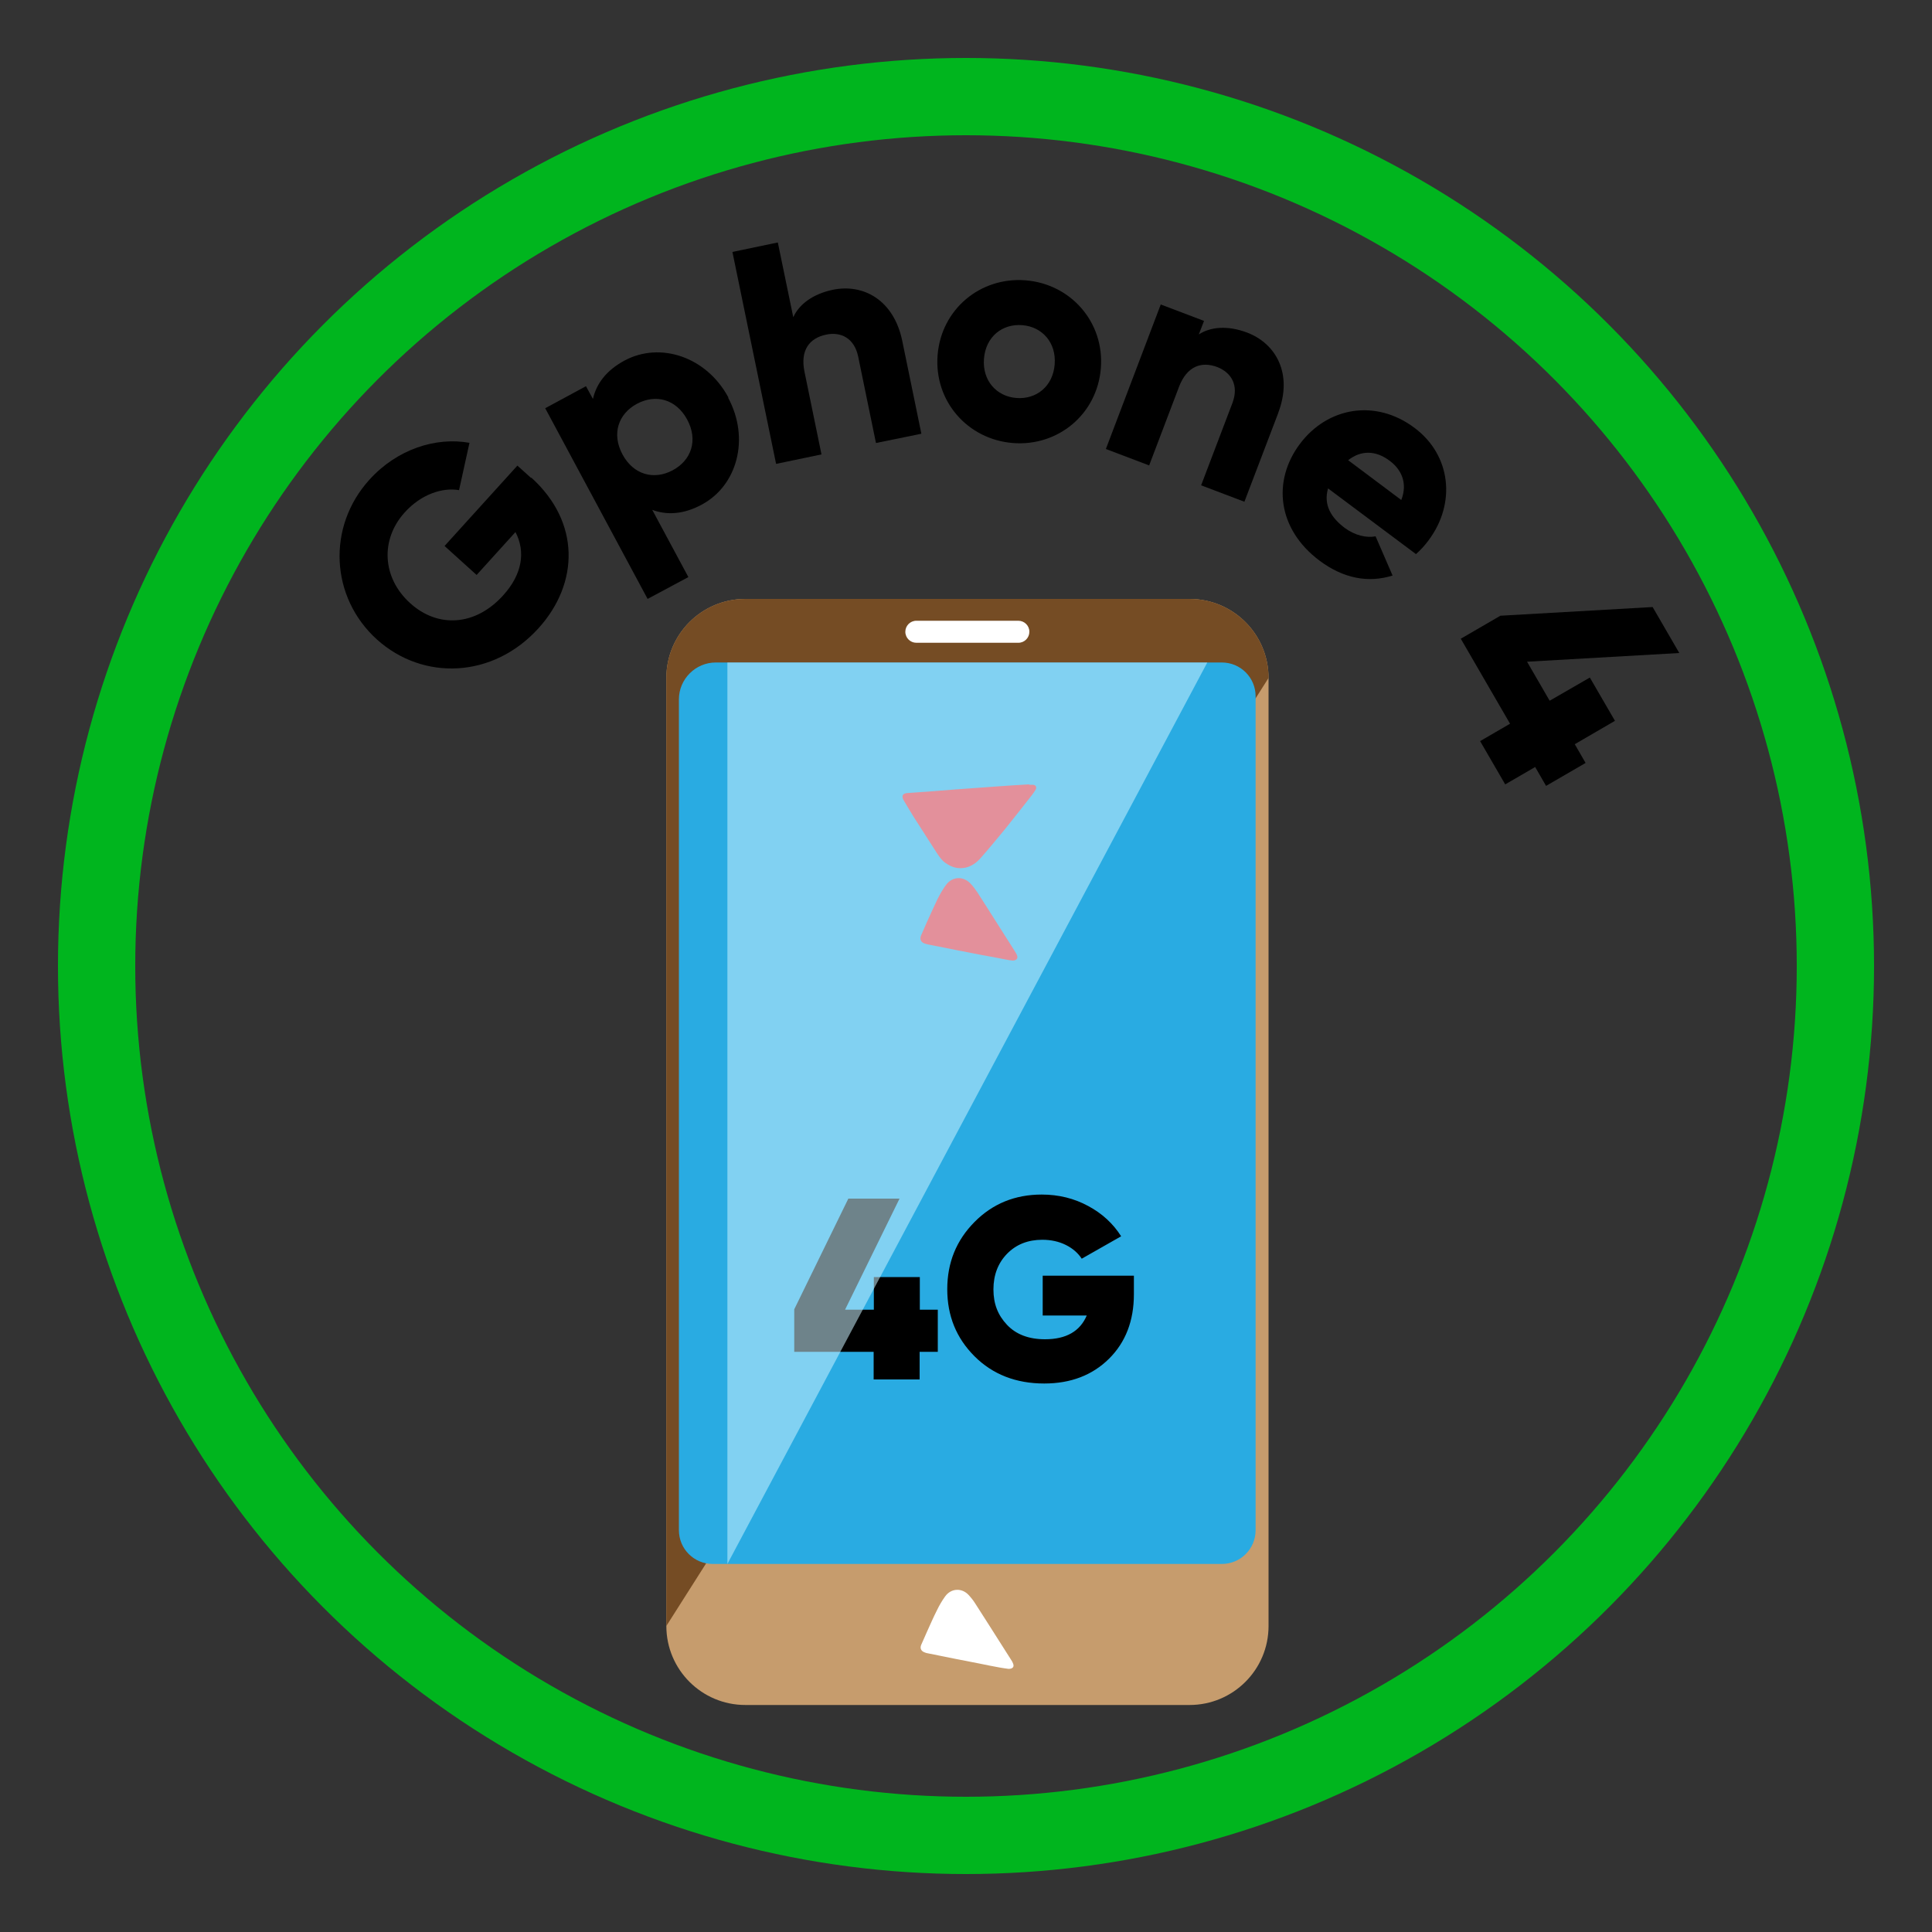 <?xml version="1.0" encoding="UTF-8"?><svg id="Layer_1" xmlns="http://www.w3.org/2000/svg" viewBox="0 0 100 100"><rect x="0" y="0" width="100" height="100" fill="#333333" stroke="none"/><defs><style>.cls-1{fill:#fff;}.cls-2{fill:none;stroke:#00b51e;stroke-miterlimit:10;stroke-width:4px;}.cls-3{fill:#c69c6d;}.cls-4{fill:#ff1d25;}.cls-5{fill:#ccf2ff;opacity:.54;}.cls-6{fill:#29abe2;}.cls-7{fill:#754c24;}</style></defs><circle class="cls-2" cx="50" cy="50" r="45"/><path d="m27.5,24.72c2.54,2.3,2.48,5.46.38,7.79-2.36,2.61-5.98,2.74-8.37.59-2.41-2.18-2.6-5.83-.39-8.27,1.44-1.59,3.44-2.22,5.18-1.91l-.54,2.45c-.86-.15-1.96.21-2.81,1.15-1.27,1.4-1.18,3.38.28,4.7,1.41,1.28,3.35,1.21,4.81-.4,1-1.1,1.17-2.27.64-3.28l-2.01,2.22-1.66-1.5,3.77-4.16.71.64Z"/><path d="m37.69,20.59c1.13,2.1.48,4.54-1.37,5.53-.94.51-1.81.55-2.56.27l1.87,3.48-2.11,1.13-5.3-9.87,2.11-1.14.36.66c.18-.79.69-1.48,1.64-1.99,1.85-.99,4.24-.19,5.37,1.91Zm-2.12,1.13c-.57-1.06-1.63-1.34-2.6-.82-.97.52-1.32,1.56-.75,2.62.57,1.06,1.63,1.34,2.6.82.97-.52,1.32-1.56.75-2.62Z"/><path d="m46.7,17.64l.99,4.81-2.35.48-.92-4.47c-.2-.97-.91-1.3-1.66-1.14-.86.18-1.35.8-1.12,1.92l.88,4.28-2.35.49-2.26-10.97,2.35-.49.8,3.87c.3-.67,1.01-1.2,2.04-1.42,1.58-.33,3.16.52,3.6,2.64Z"/><path d="m48.53,18.38c.19-2.38,2.22-4.06,4.56-3.87,2.34.19,4.08,2.17,3.89,4.55-.19,2.38-2.22,4.06-4.56,3.87-2.34-.19-4.08-2.17-3.89-4.55Zm6.06.48c.09-1.13-.65-1.95-1.68-2.03-1.04-.08-1.89.6-1.98,1.74-.09,1.13.65,1.95,1.68,2.03s1.89-.6,1.98-1.74Z"/><path d="m66.16,21.38l-1.75,4.59-2.24-.85,1.62-4.26c.35-.93-.07-1.58-.78-1.86-.82-.31-1.57-.05-1.98,1.01l-1.55,4.08-2.24-.85,2.84-7.48,2.24.85-.27.7c.61-.4,1.5-.47,2.49-.1,1.51.57,2.39,2.14,1.62,4.16Z"/><path d="m69.61,27.33c.53.39,1.13.52,1.59.43l.88,2.03c-1.28.4-2.56.14-3.78-.77-2.19-1.64-2.45-4.13-1.02-6.04,1.43-1.91,3.92-2.35,5.94-.83,1.87,1.4,2.17,3.88.72,5.82-.2.27-.42.51-.65.71l-4.55-3.4c-.25.85.16,1.52.87,2.05Zm2.92-1.45c.35-.9-.02-1.6-.6-2.03-.73-.55-1.49-.55-2.15-.03l2.75,2.06Z"/><path d="m80.02,40.67l-.56-.97-1.55.9-1.3-2.24,1.55-.9-2.55-4.4,2.05-1.19,7.88-.45,1.38,2.38-7.88.45,1.17,2.02,2.08-1.2,1.3,2.24-2.08,1.21.56.97-2.05,1.19Z"/><path class="cls-3" d="m38.58,31h22.99c2.26,0,4.09,1.83,4.09,4.09v49.07c0,2.26-1.83,4.09-4.09,4.09h-22.99c-2.26,0-4.09-1.83-4.09-4.09v-49.07c0-2.26,1.83-4.09,4.09-4.09Z"/><path class="cls-7" d="m61.57,31h-22.99c-2.26,0-4.09,1.83-4.09,4.09v49.07l31.17-49.07c0-2.26-1.83-4.09-4.09-4.09Z"/><path class="cls-6" d="m63.25,80.95h-26.36c-.97,0-1.75-.78-1.75-1.75v-43c0-1.05.86-1.91,1.91-1.91h26.19c.97,0,1.75.78,1.75,1.75v43.16c0,.97-.78,1.75-1.75,1.75Z"/><path class="cls-1" d="m53.28,32.7c0,.31-.25.57-.57.57h-5.28c-.31,0-.57-.25-.57-.57h0c0-.31.25-.57.57-.57h5.28c.31,0,.57.25.57.57h0Z"/><path class="cls-1" d="m52.2,86.38c-.14-.02-.3-.04-.46-.07-.34-.06-.68-.13-1.02-.2-.41-.08-.82-.16-1.23-.24-.48-.1-.96-.19-1.44-.29-.07-.01-.15-.03-.21-.06-.17-.07-.23-.21-.16-.38.1-.23.2-.45.3-.68.17-.37.33-.75.52-1.12.12-.25.26-.49.42-.71.3-.42.85-.46,1.21-.08.13.14.25.29.35.45.24.37.47.74.71,1.11.38.6.77,1.21,1.15,1.81.04.06.07.11.09.17.08.17,0,.29-.22.29Z"/><path class="cls-4" d="m52.41,49.72c-.14-.02-.31-.04-.48-.08-.36-.07-.71-.14-1.07-.2-.43-.08-.86-.17-1.29-.25-.5-.1-1-.2-1.51-.3-.08-.02-.15-.03-.22-.06-.18-.07-.24-.22-.17-.4.1-.24.21-.47.31-.71.18-.39.35-.78.54-1.17.13-.26.27-.51.44-.74.32-.44.88-.48,1.26-.09.14.14.26.31.37.47.25.38.49.77.74,1.16.4.63.8,1.26,1.2,1.89.04.06.07.12.1.18.08.17,0,.3-.23.3Z"/><path class="cls-4" d="m53.28,40.62c.06,0,.12,0,.17,0,.16,0,.23.12.15.26-.06.1-.13.2-.2.29-.45.57-.9,1.15-1.36,1.72-.42.51-.84,1.02-1.28,1.52-.21.24-.47.43-.79.5-.39.08-.72-.02-1.04-.25-.19-.13-.31-.32-.44-.51-.4-.62-.8-1.24-1.2-1.87-.17-.27-.33-.55-.5-.83,0-.02-.02-.03-.03-.05-.1-.21-.04-.33.19-.35.84-.06,1.68-.12,2.52-.19.74-.05,1.48-.11,2.22-.16.52-.04,1.05-.07,1.57-.1,0,0,0,0,0,0Z"/><path d="m48.54,67.79v2.18h-.94v1.43h-2.38v-1.43h-4.11v-2.2l2.8-5.73h2.65l-2.82,5.75h1.49v-1.69h2.38v1.69h.94Z"/><path d="m58.69,66.04v.95c0,1.37-.43,2.49-1.29,3.34-.86.85-1.98,1.28-3.35,1.28-1.46,0-2.67-.47-3.61-1.41-.94-.94-1.41-2.09-1.41-3.47s.47-2.53,1.41-3.48c.94-.95,2.1-1.42,3.48-1.42.88,0,1.68.2,2.4.59.73.39,1.3.92,1.71,1.57l-2.04,1.16c-.19-.29-.46-.53-.82-.71s-.77-.27-1.22-.27c-.74,0-1.35.24-1.82.72-.47.48-.71,1.1-.71,1.85s.23,1.33.7,1.83c.47.5,1.13.75,1.97.75,1.09,0,1.81-.41,2.16-1.23h-2.28v-2.06h4.72Z"/><polygon class="cls-5" points="37.65 80.95 37.65 34.29 62.49 34.29 37.65 80.95"/></svg>